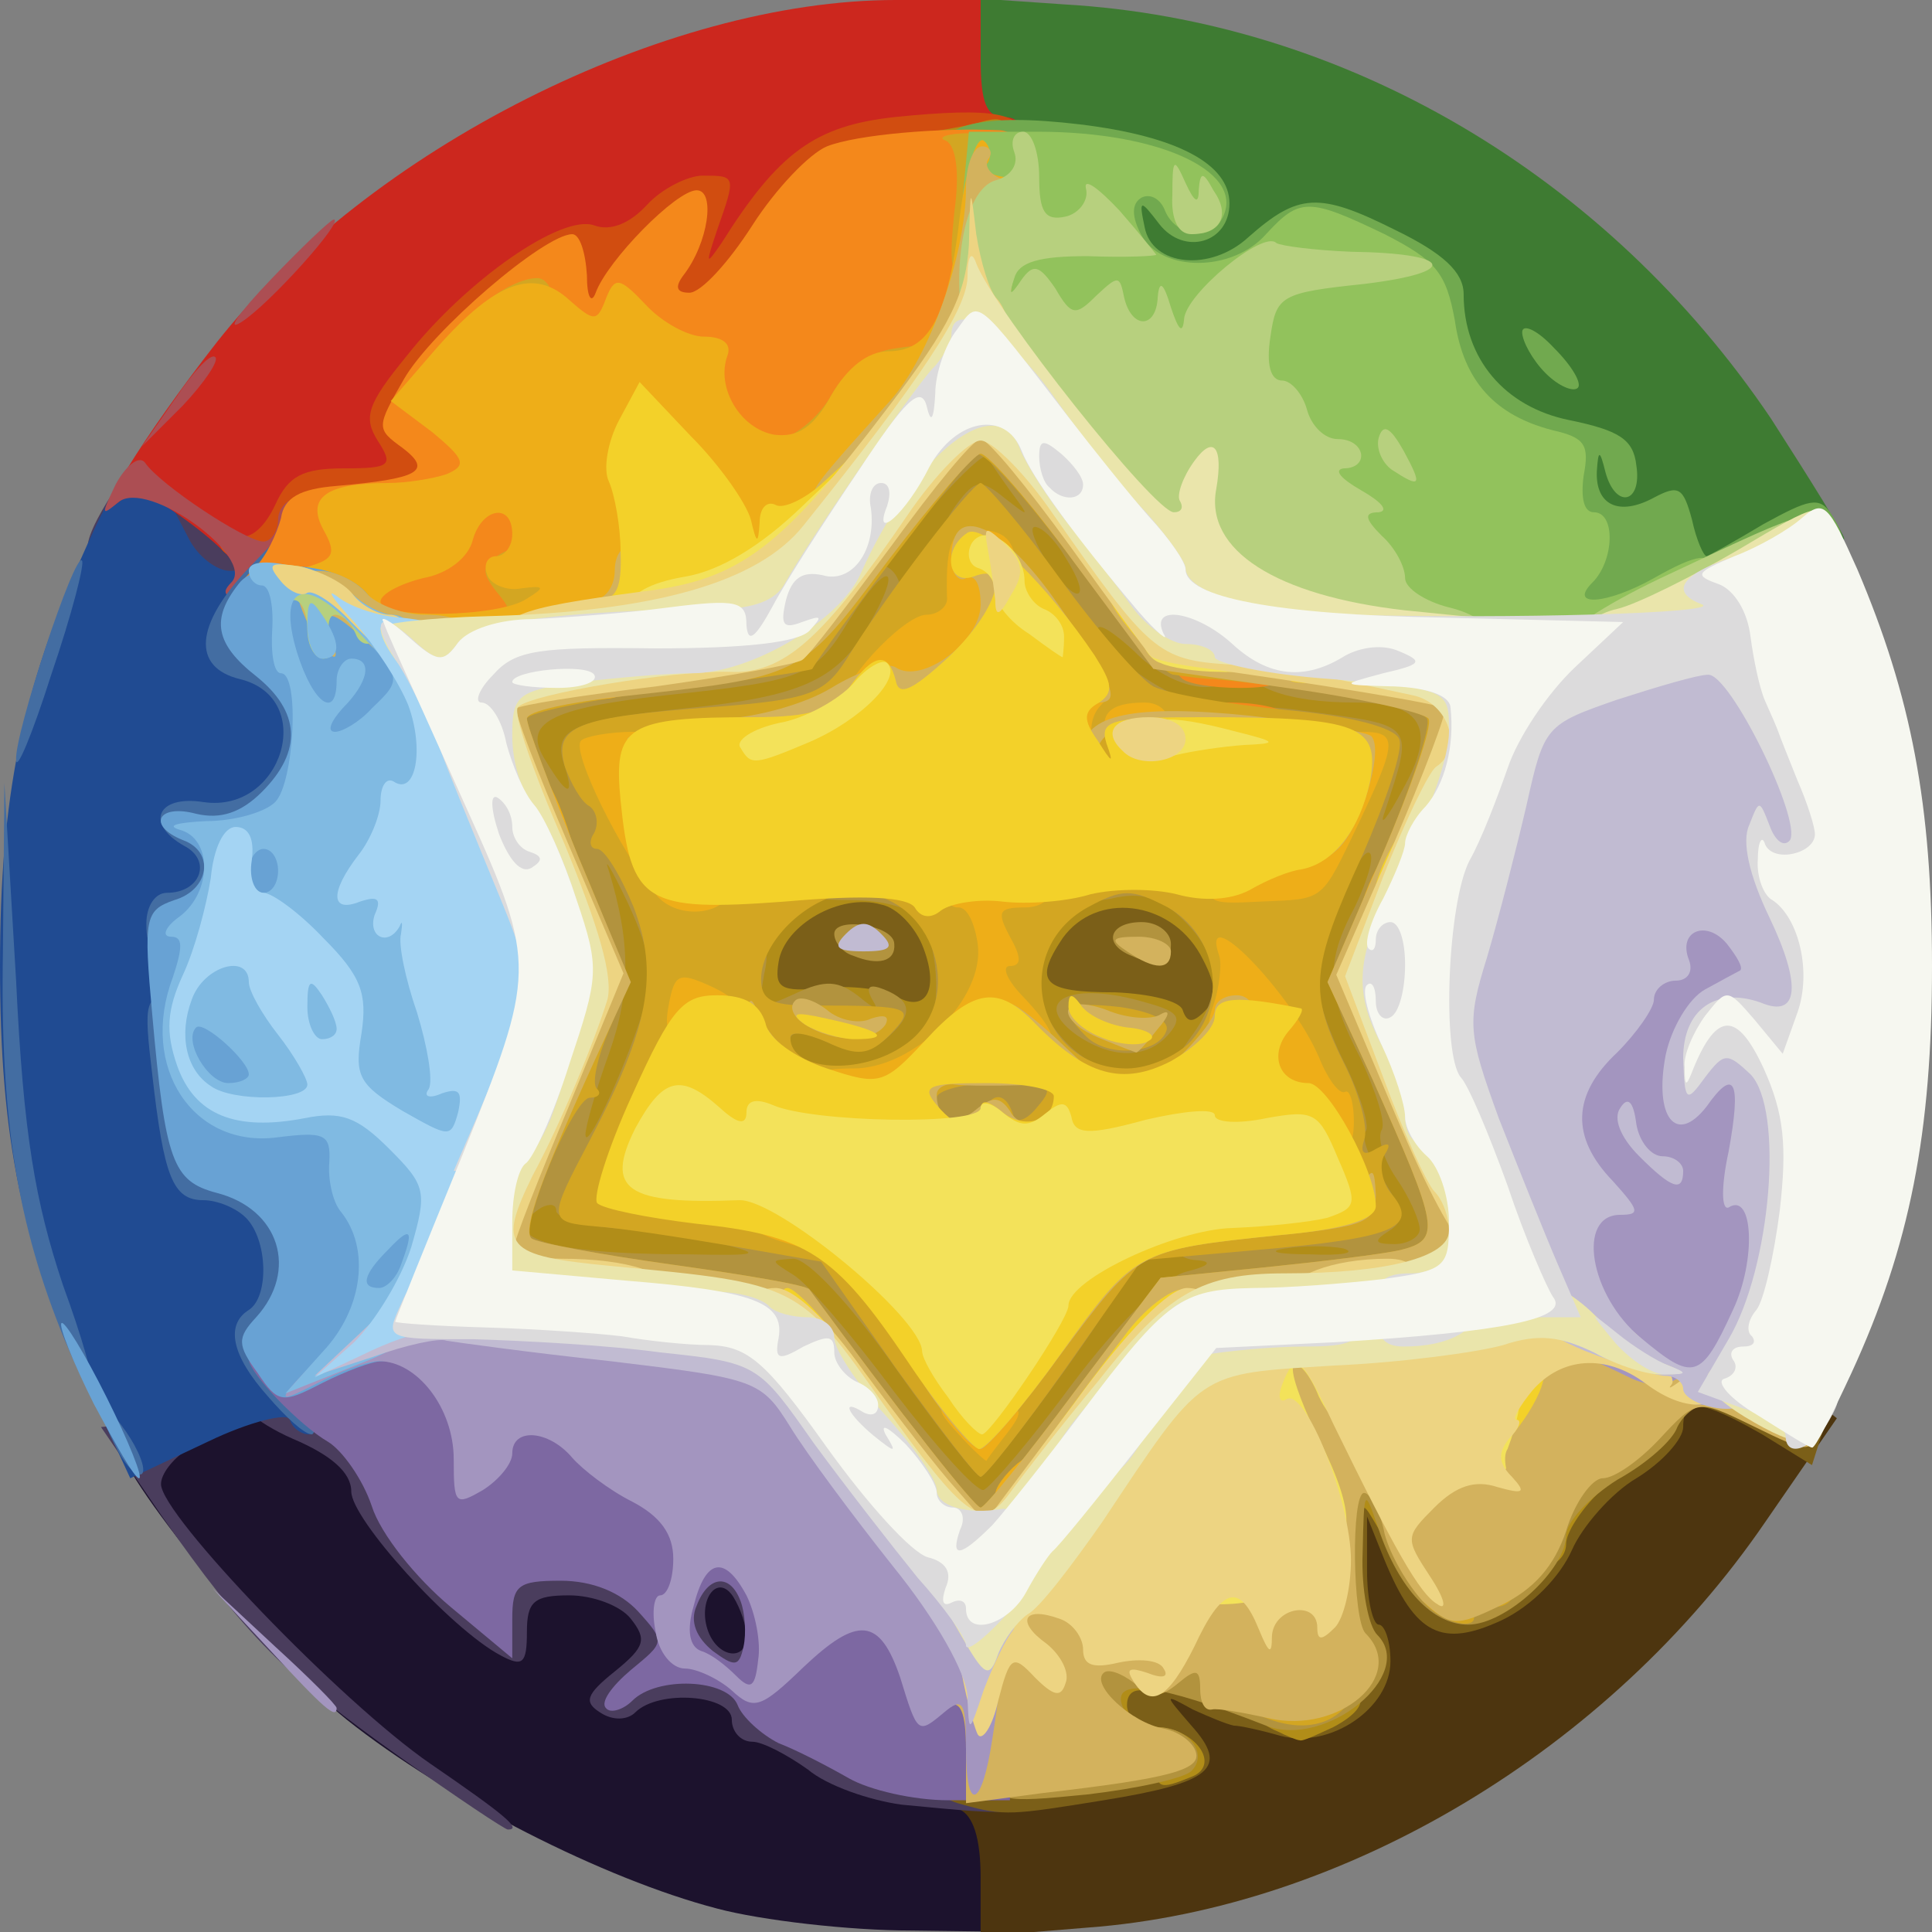 <svg class="img-fluid" id="outputsvg" xmlns="http://www.w3.org/2000/svg" style="transform: none; transform-origin: 50% 50%; cursor: move; max-height: 371.92px;" width="132" height="132" viewBox="0 0 1320 1320"><rect x="0" y="0" width="1320" height="1320" fill="#808080" stroke="none"/><g id="l1R2zJOvPMvCI6gBoJPPo8x" fill="rgb(28,18,45)" style="transform: none;"><g><path id="p1DbG9EqLc" d="M490 1304 c-77 -20 -185 -75 -253 -129 -56 -45 -157 -168 -157 -192 0 -18 54 -43 93 -43 43 0 97 27 97 48 1 9 11 30 24 46 l24 29 105 -6 c117 -7 117 -8 117 61 1 31 6 41 36 60 20 12 48 22 64 22 53 0 60 8 60 66 l0 54 -77 -1 c-43 0 -103 -7 -133 -15z"></path></g></g><g id="l1wBTsfNy1qeSAHLQSciUBS" fill="rgb(77,53,15)" style="transform: none;"><g><path id="pFNLMae7r" d="M670 1283 c0 -27 -5 -43 -15 -47 -29 -11 -14 -24 35 -31 49 -7 50 -7 50 -42 l0 -36 63 6 c34 3 70 8 80 12 15 6 17 0 17 -64 l0 -71 34 0 c29 0 36 5 45 31 14 40 40 36 63 -10 9 -18 30 -42 47 -52 17 -10 31 -26 31 -34 0 -23 78 -20 110 4 l25 20 -49 71 c-106 155 -287 264 -463 277 l-73 6 0 -40z"></path><path id="pKzW2rrCI" d="M543 675 c-18 -20 -16 -72 3 -79 32 -12 84 -7 84 9 0 8 7 15 15 15 10 0 15 11 15 35 l0 35 -52 0 c-33 -1 -58 -6 -65 -15z"></path><path id="peVa9j9HT" d="M780 675 c0 -8 -9 -15 -20 -15 -16 0 -20 -7 -20 -35 0 -33 2 -35 35 -35 24 0 35 5 35 15 0 8 9 15 20 15 16 0 20 7 20 35 0 33 -2 35 -35 35 -24 0 -35 -5 -35 -15z"></path></g></g><g id="l2kdNfMYArRkNGXKSVECOT9" fill="rgb(74,61,93)" style="transform: none;"><g><path id="pmSB3buW1" d="M274 1201 c-79 -56 -106 -83 -164 -166 l-41 -60 31 -3 c38 -4 52 6 27 19 -9 6 -17 16 -17 23 0 21 123 149 184 191 51 35 63 45 53 45 -2 0 -35 -22 -73 -49z"></path><path id="pS32ONA96" d="M616 1233 c-22 -3 -51 -13 -64 -24 -14 -10 -31 -19 -38 -19 -8 0 -14 -7 -14 -15 0 -17 -50 -21 -66 -5 -5 5 -15 6 -24 0 -11 -7 -10 -12 10 -28 21 -17 22 -22 11 -36 -7 -9 -26 -16 -42 -16 -24 0 -29 4 -29 25 0 22 -3 24 -18 16 -34 -18 -102 -93 -102 -112 0 -13 -14 -25 -40 -36 -52 -23 -55 -53 -5 -53 19 0 35 3 35 8 0 4 10 12 22 17 13 6 26 24 31 45 5 19 14 38 20 42 7 4 56 8 109 8 53 0 103 3 112 6 11 4 16 19 16 50 0 36 4 46 23 55 12 5 33 16 47 24 14 8 40 15 58 15 25 0 32 4 32 20 0 21 -1 21 -84 13z m-106 -115 c0 -7 -4 -19 -9 -27 -11 -17 -25 3 -17 24 7 18 26 20 26 3z"></path><path id="pUtGGgLbR" d="M100 400 c-6 -11 -17 -20 -25 -20 -8 0 -15 -3 -15 -7 0 -16 40 -73 51 -73 6 0 28 12 50 27 31 23 39 34 39 61 0 31 -1 32 -45 32 -34 0 -47 -5 -55 -20z"></path></g></g><g id="l6Fc1wszXkrZ78TKxrlhmYG" fill="rgb(62,123,50)" style="transform: none;"><g><path id="pOgxoGqEv" d="M1130 396 c0 -9 -12 -16 -32 -18 -27 -2 -34 -8 -36 -30 -2 -20 -10 -28 -33 -33 -31 -7 -59 -47 -59 -85 0 -13 -12 -26 -35 -37 -32 -15 -36 -15 -54 1 -14 13 -32 16 -72 14 l-54 -3 -3 -42 -3 -42 -55 -7 -54 -6 0 -56 0 -55 87 6 c192 11 371 117 483 283 27 42 50 79 50 82 0 4 -14 15 -31 25 -38 21 -99 23 -99 3z"></path></g></g><g id="l66V2nazZ8quaraltZbBMRP" fill="rgb(123,95,24)" style="transform: none;"><g><path id="pUv81zpPD" d="M658 1233 c-33 -8 -20 -33 16 -33 54 0 66 -8 66 -46 0 -34 0 -34 48 -34 26 0 53 5 59 11 6 6 21 9 34 7 21 -3 22 -7 20 -70 l-2 -68 35 0 c27 0 36 5 42 23 12 40 25 49 45 32 9 -9 20 -26 23 -38 9 -32 70 -66 129 -72 61 -7 82 3 72 34 l-7 22 -34 -21 c-42 -24 -54 -25 -54 -5 0 8 -14 24 -32 35 -17 10 -37 33 -44 49 -8 18 -27 38 -48 48 -41 19 -59 10 -80 -41 l-12 -30 0 37 c0 20 4 37 8 37 4 0 8 11 8 25 0 32 -41 60 -75 51 -14 -4 -28 -7 -32 -7 -5 -1 -17 -6 -28 -11 -20 -11 -20 -11 -1 11 26 29 14 39 -60 51 -62 10 -68 11 -96 3z"></path><path id="pC1TrwMqw" d="M614 775 c-4 -9 -19 -15 -40 -15 -30 0 -34 -3 -34 -25 0 -18 -5 -25 -20 -25 -17 0 -20 -7 -20 -49 0 -33 5 -53 17 -62 20 -17 117 -19 134 -2 6 6 14 35 17 62 2 28 8 51 11 51 4 0 5 -16 3 -35 -3 -22 2 -45 12 -60 14 -22 24 -25 76 -25 70 0 90 19 90 88 0 35 -4 45 -20 49 -11 3 -20 12 -20 19 0 9 -12 14 -34 14 -30 0 -35 -4 -39 -27 -3 -20 -4 -15 -6 15 l-1 42 -60 0 c-45 0 -62 -4 -66 -15z"></path></g></g><g id="l1uwrHumgAxjRNyYgs2fHBg" fill="rgb(32,75,146)" style="transform: none;"><g><path id="piYIbhl6G" d="M60 947 c-45 -95 -60 -169 -60 -287 0 -115 15 -189 57 -282 23 -52 29 -58 56 -58 38 0 77 40 77 81 0 16 6 32 14 35 21 8 27 45 20 124 -6 62 -9 70 -28 70 -12 0 -32 3 -45 7 -22 6 -23 9 -18 63 8 73 15 90 37 90 10 0 22 6 27 13 13 16 25 177 14 177 -5 0 -11 -4 -13 -10 -1 -5 -27 1 -56 15 l-53 25 -29 -63z m109 -560 c-2 -1 -15 -11 -28 -22 l-24 -20 12 23 c6 12 19 22 28 22 9 0 14 -1 12 -3z"></path></g></g><g id="l5q2BKVGtqt31cyGDr7nQ0K" fill="rgb(204,39,30)" style="transform: none;"><g><path id="poxTWB48o" d="M163 394 c4 -4 -10 -19 -31 -35 -29 -22 -40 -25 -51 -16 -22 18 17 -45 67 -109 104 -132 306 -234 464 -234 l58 0 0 40 c0 30 4 40 16 40 9 0 14 6 12 13 -3 6 -27 14 -55 17 -55 6 -85 26 -109 72 -12 22 -21 28 -49 28 -19 0 -35 -4 -35 -10 0 -5 -13 -10 -29 -10 -20 0 -42 13 -75 43 -39 36 -46 49 -46 80 0 36 -1 37 -35 37 -28 0 -38 5 -47 25 -8 17 -19 25 -36 25 -14 0 -22 -3 -19 -6z"></path></g></g><g id="l5hNytF01UDqEnsr0WDdlX6" fill="rgb(209,77,16)" style="transform: none;"><g><path id="pWvbNxo06" d="M165 390 c3 -5 1 -10 -4 -10 -6 0 -11 -4 -11 -10 0 -5 6 -7 13 -4 8 3 18 -6 25 -21 9 -20 19 -25 47 -25 32 0 34 -2 23 -19 -10 -16 -7 -25 20 -58 41 -52 106 -97 128 -89 11 4 24 -1 36 -14 10 -11 28 -20 38 -20 23 0 23 0 10 37 -8 24 -8 25 3 9 39 -62 64 -80 118 -86 69 -7 91 -3 87 18 -2 12 -18 19 -55 23 -63 8 -65 9 -99 63 -27 43 -29 44 -97 51 -47 4 -72 3 -77 -4 -14 -23 -53 37 -54 81 l-1 43 -44 3 c-33 3 -44 8 -48 23 -4 13 -14 19 -35 19 -17 0 -27 -4 -23 -10z"></path></g></g><g id="l1FSrRGIHcWkgb9lzGtohAG" fill="rgb(172,78,83)" style="transform: none;"><g><path id="phrN743Qv" d="M158 398 c17 -17 -57 -71 -77 -55 -12 10 -12 9 -2 -12 7 -13 16 -20 20 -15 10 15 69 54 81 54 5 0 10 -7 10 -15 0 -8 7 -15 15 -15 10 0 15 11 15 35 0 34 -1 35 -37 35 -28 0 -34 -3 -25 -12z"></path><path id="pXlU1bkG9" d="M120 272 c12 -18 24 -31 27 -28 3 2 -7 17 -22 33 l-28 28 23 -33z"></path><path id="pfuH34TOl" d="M185 191 c21 -22 41 -41 43 -41 8 0 -44 58 -63 70 -11 7 -2 -6 20 -29z"></path></g></g><g id="l4EaBJaDiuCgOpYiOP3DuPS" fill="rgb(67,109,162)" style="transform: none;"><g><path id="pdCOuiTLP" d="M81 992 c-17 -31 -13 -40 5 -14 9 13 14 26 11 29 -3 2 -10 -4 -16 -15z"></path><path id="p1FQMmT9J7" d="M183 954 c-25 -28 -29 -49 -13 -59 14 -9 13 -48 -2 -63 -7 -7 -20 -12 -29 -12 -21 0 -27 -16 -35 -86 -6 -50 -5 -54 15 -54 16 0 21 6 21 28 0 49 11 70 38 77 15 4 30 12 34 18 10 16 10 177 1 177 -5 0 -18 -12 -30 -26z"></path><path id="pv935lyVX" d="M44 915 c-32 -78 -44 -150 -42 -265 l1 -115 8 135 c5 105 13 151 32 208 27 74 27 99 1 37z"></path><path id="p12nJ5c2Co" d="M100 631 c0 -12 6 -21 14 -21 23 0 31 -22 12 -32 -27 -15 -19 -35 13 -30 54 8 78 -71 25 -84 -33 -8 -31 -37 6 -76 l30 -31 0 36 c0 19 7 43 16 52 14 13 15 30 9 105 -7 83 -9 90 -29 90 -11 0 -38 3 -58 6 -34 6 -38 4 -38 -15z"></path><path id="pSysORVsH" d="M11 519 c-1 -18 40 -142 45 -136 2 2 -7 37 -21 78 -13 41 -24 67 -24 58z"></path></g></g><g id="l235fdHM31zHPP4VJS2ewAV" fill="rgb(177,141,24)" style="transform: none;"><g><path id="p1HG3kQxnw" d="M790 1205 c0 -10 -10 -15 -30 -15 -28 0 -30 -3 -30 -35 0 -33 2 -35 35 -35 29 0 35 4 35 21 0 15 -5 19 -15 15 -9 -3 -15 0 -15 9 0 8 8 15 19 15 27 0 46 26 25 34 -22 9 -24 8 -24 -9z"></path><path id="pAv80oBLL" d="M873 1183 c-28 -11 -13 -33 22 -33 39 0 46 14 16 30 -11 5 -21 10 -23 9 -2 0 -9 -3 -15 -6z"></path><path id="p11okdu4Wf" d="M1040 1035 c0 -34 1 -35 37 -35 l37 0 -22 20 c-12 12 -22 27 -22 35 0 8 -7 15 -15 15 -10 0 -15 -11 -15 -35z"></path><path id="py2HvXdir" d="M900 1025 c0 -33 2 -35 35 -35 33 0 35 2 35 35 0 38 -13 46 -29 18 -10 -17 -10 -17 -11 0 0 9 -7 17 -15 17 -10 0 -15 -11 -15 -35z"></path><path id="pjngjmh1w" d="M581 980 c-60 -81 -74 -90 -133 -90 -24 0 -60 -3 -81 -6 -35 -6 -37 -8 -37 -46 0 -31 4 -41 19 -45 13 -3 21 -17 26 -46 11 -67 11 -137 0 -145 -19 -13 -45 -73 -45 -102 0 -36 17 -46 95 -55 96 -10 97 -11 155 -90 52 -70 57 -75 93 -75 20 0 37 3 37 8 0 4 14 23 30 42 16 19 30 39 30 44 0 5 13 21 29 36 24 23 40 28 107 35 43 4 85 12 92 17 20 17 14 59 -20 136 -32 72 -32 74 -15 104 9 16 17 40 17 53 0 13 5 27 10 30 6 3 10 26 10 50 l0 44 -47 6 c-138 16 -133 14 -192 93 -50 67 -56 72 -91 72 -35 0 -41 -5 -89 -70z m129 -94 l41 -54 74 -7 c68 -6 75 -9 75 -28 -1 -12 -7 -33 -15 -47 -21 -37 -19 -123 5 -172 11 -23 20 -45 20 -49 0 -4 -32 -11 -70 -15 -67 -6 -120 -30 -120 -54 0 -5 -11 -21 -25 -36 -28 -31 -40 -26 -70 31 -22 39 -47 51 -124 59 -29 3 -56 8 -59 10 -3 3 5 29 17 57 11 28 21 63 21 77 0 30 -20 103 -32 116 -19 23 -4 33 67 45 75 12 75 12 113 66 20 30 38 54 39 55 1 0 21 -24 43 -54z"></path><path id="p17MDQeX7x" d="M610 776 c0 -12 -9 -16 -34 -16 -44 0 -66 -9 -66 -26 0 -8 -4 -14 -10 -14 -5 0 -10 -22 -10 -50 0 -73 23 -94 101 -88 32 2 62 8 66 12 5 4 11 35 14 69 l6 62 1 -57 c2 -69 22 -88 94 -88 71 0 93 25 84 98 -8 69 -19 82 -66 82 -21 0 -40 4 -42 9 -1 5 -33 12 -70 16 -59 6 -68 5 -68 -9z m210 -124 c-21 -37 -71 -43 -94 -11 -20 30 -14 37 36 37 24 1 44 6 46 12 3 9 7 9 15 1 9 -9 8 -19 -3 -39z m-189 -4 c-5 -14 -18 -28 -29 -30 -28 -8 -66 14 -70 39 -3 18 1 21 31 18 18 -2 40 1 48 5 21 13 31 -3 20 -32z"></path><path id="pMetn7LSe" d="M620 120 c0 -17 5 -30 13 -30 6 0 22 -3 35 -6 20 -6 22 -3 22 30 0 34 -1 36 -35 36 -32 0 -35 -2 -35 -30z"></path></g></g><g id="l5CTHVaULQQ5GoKFEOhLWWm" fill="rgb(113,169,79)" style="transform: none;"><g><path id="pnF1msh8P" d="M1050 400 c0 -22 -4 -40 -10 -40 -5 0 -10 -9 -10 -20 0 -14 -9 -21 -35 -26 -34 -6 -35 -7 -35 -55 0 -45 -3 -51 -27 -60 -20 -7 -34 -7 -50 2 -25 13 -92 6 -123 -14 -12 -7 -20 -23 -20 -39 0 -26 -3 -28 -40 -28 -25 0 -40 -5 -40 -12 0 -9 -4 -8 -10 2 -8 13 -10 13 -10 -2 0 -23 31 -31 98 -23 66 8 102 27 102 54 0 27 -31 36 -48 14 -13 -17 -14 -17 -10 2 5 27 45 31 71 7 34 -30 48 -31 100 -5 33 16 47 29 47 44 0 44 28 77 72 86 34 7 44 13 46 31 4 26 -14 30 -21 5 -4 -16 -5 -16 -6 -1 -1 23 15 31 39 18 17 -9 20 -7 26 15 3 14 8 25 10 25 1 0 19 -10 39 -22 31 -17 38 -19 46 -7 14 22 11 29 -18 40 -16 6 -44 20 -64 30 -20 11 -55 19 -78 19 l-41 0 0 -40z"></path><path id="pZPTafbyw" d="M1056 255 c-9 -9 -16 -22 -16 -28 0 -6 10 -2 22 11 12 12 19 24 16 27 -3 3 -13 -1 -22 -10z"></path></g></g><g id="l3qQHooywAufmTv6ya8jksN" fill="rgb(178,147,62)" style="transform: none;"><g><path id="pT0nEktjg" d="M680 1211 c0 -14 6 -21 20 -21 17 0 20 -7 20 -40 l0 -40 61 0 c40 0 65 5 75 15 28 27 34 16 34 -60 l0 -75 31 0 c35 0 59 20 59 49 0 16 6 21 25 21 16 0 25 -6 25 -15 0 -8 4 -15 10 -15 6 0 7 -23 3 -60 l-6 -60 37 0 c25 0 36 4 36 15 0 10 11 15 35 15 19 0 35 5 35 10 0 6 -6 10 -14 10 -8 0 -16 7 -20 15 -3 9 -21 25 -41 36 -19 12 -35 29 -35 38 0 23 -41 61 -67 61 -24 0 -47 -24 -61 -65 -10 -29 -10 -29 -11 16 -1 25 4 50 10 56 27 27 -35 78 -76 62 -74 -29 -106 -33 -98 -13 3 8 13 14 23 14 22 0 36 18 24 30 -5 5 -37 12 -71 16 -60 6 -63 5 -63 -15z"></path><path id="pttos0uUt" d="M623 1040 c-3 -11 -8 -20 -12 -20 -4 0 -25 -24 -46 -52 -22 -29 -44 -56 -49 -60 -6 -4 -43 -10 -83 -14 -52 -4 -73 -10 -73 -20 0 -8 -7 -14 -15 -14 -24 0 -18 -54 15 -126 l29 -65 -25 -57 c-14 -31 -28 -80 -31 -108 l-5 -50 97 -12 c92 -12 125 -25 125 -52 0 -7 13 -10 33 -8 28 3 32 7 35 36 2 17 -1 32 -7 32 -5 0 -11 12 -13 28 -3 27 -3 27 -86 28 -46 1 -86 4 -89 7 -3 3 5 27 17 52 19 39 22 58 18 116 -3 38 -11 75 -17 83 -7 8 -11 25 -9 38 3 21 9 23 70 28 70 5 77 10 139 89 17 22 30 30 42 25 9 -3 17 -11 17 -18 0 -20 46 -68 62 -65 13 3 5 20 -35 76 -29 40 -54 72 -57 72 -3 0 -29 -33 -58 -74 -31 -44 -60 -75 -70 -75 -16 1 -16 1 0 11 9 5 40 41 69 80 29 38 56 68 61 67 5 -2 33 -35 61 -73 31 -41 62 -72 77 -76 16 -4 19 -7 8 -8 -24 -1 -23 -28 1 -36 11 -3 35 -5 55 -3 19 1 37 0 40 -2 2 -3 -2 -22 -9 -43 -7 -21 -16 -64 -20 -95 -5 -48 -2 -66 19 -114 l26 -58 -40 0 c-29 0 -40 -4 -40 -15 0 -12 9 -14 43 -9 75 10 73 8 53 69 -4 11 2 4 12 -15 24 -42 14 -60 -32 -60 -47 0 -76 -11 -76 -28 0 -12 11 -14 71 -8 39 3 76 9 81 13 16 9 2 92 -26 155 -22 49 -24 60 -13 90 7 18 15 35 18 38 11 10 29 74 29 105 0 38 -8 42 -122 51 -48 4 -78 11 -78 18 0 6 -13 26 -29 43 -15 17 -31 38 -34 47 -4 9 -13 16 -22 16 -8 0 -15 9 -15 20 0 17 -7 20 -41 20 -32 0 -42 -4 -46 -20z m-133 -191 c-19 -4 -52 -9 -72 -10 -21 -2 -38 -7 -38 -12 0 -4 -4 -5 -10 -2 -32 20 4 32 100 32 50 1 52 0 20 -8z m428 4 c-10 -2 -28 -2 -40 0 -13 2 -5 4 17 4 22 1 32 -1 23 -4z m52 -13 c0 -6 -7 -22 -16 -35 -9 -13 -13 -28 -10 -33 3 -5 -4 -26 -14 -48 -24 -46 -25 -66 -4 -105 8 -17 13 -33 10 -36 -7 -7 -36 65 -36 89 0 10 9 36 20 57 10 21 16 41 13 44 -3 4 2 18 12 33 14 22 15 28 4 35 -11 7 -10 9 4 9 9 0 17 -5 17 -10z m-531 -148 c8 -26 6 -40 -10 -75 -11 -23 -17 -33 -13 -22 15 49 15 83 0 125 -9 25 -16 50 -16 55 0 13 25 -40 39 -83z m-54 -171 c-7 -23 7 -29 83 -37 78 -8 104 -19 125 -56 25 -43 14 -47 -13 -4 -23 38 -30 41 -125 51 -80 9 -99 19 -82 45 15 25 20 25 12 1z"></path><path id="pM9eEjwg2" d="M621 754 c2 -25 6 -47 11 -50 11 -7 10 -56 -2 -74 -5 -9 -25 -15 -49 -15 -23 0 -41 -3 -41 -7 0 -5 7 -8 15 -8 8 0 15 -4 15 -10 0 -5 15 -10 34 -10 38 0 46 14 46 88 0 35 3 42 20 42 16 0 20 -7 20 -30 0 -16 5 -30 10 -30 6 0 10 11 10 23 0 24 22 49 50 60 10 4 7 6 -7 6 -19 1 -23 7 -23 31 0 30 -1 30 -55 30 l-56 0 2 -46z"></path><path id="pN1iuWCMB" d="M814 708 c22 -30 20 -54 -5 -79 -16 -16 -29 -20 -50 -15 -16 3 -29 1 -29 -4 0 -11 72 -13 108 -4 20 6 22 13 22 65 l0 59 -31 0 c-29 0 -30 -1 -15 -22z"></path><path id="p7olOAoqh" d="M500 686 c0 -19 6 -36 13 -39 10 -4 13 2 9 19 -4 23 -3 24 21 13 21 -10 30 -9 44 2 11 9 14 10 9 2 -5 -9 -2 -11 8 -7 20 8 20 18 1 34 -12 10 -21 10 -40 2 -15 -7 -25 -8 -25 -2 0 6 -9 10 -20 10 -16 0 -20 -7 -20 -34z"></path><path id="p4tyHg5Du" d="M734 706 c-30 -23 -1 -36 49 -21 22 6 25 10 16 21 -15 18 -40 18 -65 0z"></path><path id="p14UUJMHuO" d="M583 653 c-7 -2 -13 -9 -13 -15 0 -12 41 -6 41 7 1 12 -11 15 -28 8z"></path><path id="p18hMOPU3R" d="M773 653 c-20 -8 -15 -23 7 -23 11 0 20 7 20 15 0 15 -6 17 -27 8z"></path><path id="pWDMqznVy" d="M740 471 c-17 -15 -30 -34 -30 -40 0 -13 -24 -41 -35 -41 -4 0 -13 -6 -20 -14 -12 -11 -12 -17 -1 -32 12 -16 16 -17 32 -4 18 14 18 14 4 -5 -8 -11 -15 -22 -16 -23 -2 -2 -16 11 -33 30 l-30 33 -1 -38 c0 -45 12 -52 76 -42 34 5 48 12 51 26 3 10 9 19 14 19 5 0 9 5 9 10 0 6 18 29 40 51 22 22 40 47 40 55 0 22 -39 16 -65 -11 -14 -13 -25 -20 -25 -15 0 14 51 50 71 50 11 0 19 5 19 10 0 6 -16 10 -35 10 -25 0 -44 -8 -65 -29z m-12 -90 c-7 -12 -16 -21 -21 -21 -4 0 0 11 9 25 20 30 31 26 12 -4z"></path></g></g><g id="l38zM5y2iq1F22ySfz0AhoE" fill="rgb(125,104,162)" style="transform: none;"><g><path id="ppWQ8sA0j" d="M580 1215 c-14 -8 -35 -19 -48 -24 -12 -6 -25 -18 -28 -26 -7 -18 -55 -20 -72 -3 -6 6 -15 9 -18 5 -4 -4 4 -15 17 -26 23 -19 24 -19 5 -40 -12 -13 -31 -21 -53 -21 -29 0 -33 3 -33 26 l0 27 -42 -35 c-24 -20 -48 -50 -54 -69 -6 -18 -20 -38 -30 -44 -19 -11 -53 -46 -54 -56 -1 -16 60 -29 135 -29 80 0 85 1 85 21 0 22 27 49 73 74 15 9 27 22 27 30 0 8 9 15 20 15 10 0 24 9 30 20 9 16 21 20 68 20 32 0 63 5 70 12 7 7 12 39 12 75 l0 63 -42 0 c-24 0 -54 -7 -68 -15z m-74 -121 c-7 -19 -22 -18 -30 3 -5 11 0 22 11 31 15 11 18 11 21 -3 2 -9 1 -23 -2 -31z"></path><path id="pb9gqGoM8" d="M1140 905 c0 -33 2 -35 35 -35 33 0 35 2 35 35 0 33 -2 35 -35 35 -33 0 -35 -2 -35 -35z"></path></g></g><g id="l2ssFXYHpvwdDQxQ4002Hf8" fill="rgb(244,136,27)" style="transform: none;"><g><path id="pgjyjUaq2" d="M800 490 c0 -5 18 -10 40 -10 22 0 40 5 40 10 0 6 -18 10 -40 10 -22 0 -40 -4 -40 -10z"></path><path id="pxKG29Uo6" d="M807 463 c-19 -19 -5 -33 33 -33 33 0 40 3 40 20 0 16 -7 20 -33 20 -19 0 -37 -3 -40 -7z"></path><path id="p6PSWPfzf" d="M230 435 c0 -10 -11 -15 -35 -15 -37 0 -44 -10 -21 -32 8 -8 15 -23 18 -34 2 -14 13 -20 38 -22 56 -5 66 -10 45 -26 -18 -13 -18 -14 1 -47 19 -33 96 -99 115 -99 5 0 9 12 10 28 0 15 3 20 6 12 8 -22 55 -70 69 -70 13 0 8 36 -9 58 -6 8 -5 12 4 12 8 0 27 -21 43 -46 16 -25 39 -49 51 -54 20 -8 78 -13 118 -11 18 1 25 31 7 31 -5 0 -10 25 -10 56 0 66 -13 94 -43 94 -14 0 -28 11 -39 31 -17 28 -21 30 -70 27 -49 -3 -53 -5 -62 -35 -7 -27 -15 -34 -45 -39 -20 -3 -43 -8 -52 -10 -20 -5 -45 21 -29 31 5 3 10 15 10 26 0 10 7 19 15 19 12 0 15 14 15 65 l0 65 -75 0 c-60 0 -75 -3 -75 -15z"></path></g></g><g id="l26Nv22c6Y6wN4nuUzQPHf6" fill="rgb(211,166,34)" style="transform: none;"><g><path id="pRXOqHaxf" d="M863 1173 c-7 -2 -13 -18 -13 -34 0 -27 2 -29 40 -29 35 0 40 3 40 23 0 38 -29 56 -67 40z"></path><path id="pSUTL0vQT" d="M973 1095 c-7 -8 -13 -28 -13 -45 0 -28 3 -30 34 -30 30 0 35 4 41 30 8 35 -1 54 -22 46 -8 -3 -11 -1 -8 4 10 15 -18 11 -32 -5z"></path><path id="p14e4TjlhF" d="M583 966 c-51 -71 -53 -73 -109 -85 -32 -6 -72 -11 -91 -11 -37 0 -39 -6 -27 -107 5 -42 11 -53 25 -53 11 0 19 -9 21 -22 4 -26 -10 -78 -21 -78 -11 0 -31 -71 -31 -108 0 -36 11 -41 103 -49 47 -4 67 -10 67 -19 0 -8 7 -14 15 -14 8 0 19 -9 25 -20 10 -18 8 -20 -25 -20 -36 0 -36 -1 -33 -37 2 -31 7 -39 26 -41 13 -2 31 -16 40 -32 10 -18 27 -30 44 -32 26 -4 28 -2 28 26 0 31 1 31 40 28 32 -3 40 -1 40 12 0 9 19 41 41 71 33 44 47 55 70 55 16 0 29 4 29 9 0 5 28 13 63 18 l62 8 3 41 c2 28 -5 59 -22 97 -31 67 -32 72 -5 121 11 22 23 63 26 92 6 60 9 59 -105 69 l-72 7 -53 74 c-47 67 -55 73 -87 73 -32 0 -39 -5 -87 -73z m151 -15 l59 -78 70 -7 c39 -4 81 -9 94 -12 28 -7 26 -15 -19 -116 l-31 -67 37 -86 c20 -47 34 -89 31 -94 -4 -7 -73 -20 -145 -27 -8 0 -21 -2 -28 -3 -6 0 -32 -28 -56 -61 -44 -59 -71 -90 -79 -90 -3 0 -103 131 -112 147 0 1 -45 8 -98 14 -53 7 -97 16 -97 20 0 5 16 47 35 94 34 80 35 87 21 119 -8 19 -12 37 -8 40 3 3 1 6 -5 6 -11 0 -48 88 -40 96 3 3 46 11 96 18 50 7 92 14 94 17 64 87 113 149 117 149 3 0 32 -36 64 -79z"></path><path id="pnslMjR9U" d="M613 936 l-52 -74 -63 -11 c-35 -6 -75 -12 -90 -13 -34 -3 -34 -4 -5 -59 41 -78 47 -114 30 -159 -9 -22 -20 -40 -25 -40 -5 0 -6 -5 -2 -11 3 -6 2 -14 -3 -18 -6 -3 -13 -16 -17 -27 -8 -28 7 -34 102 -41 65 -5 75 -9 90 -32 27 -44 86 -121 92 -121 3 0 28 29 54 65 26 36 55 69 64 74 10 5 50 12 90 16 44 4 75 12 78 20 3 7 -9 42 -25 79 -36 78 -37 94 -12 144 10 20 16 43 13 51 -3 9 0 11 8 6 9 -5 11 -4 6 4 -4 6 -2 19 5 27 19 23 0 30 -92 38 l-79 7 -52 74 c-29 41 -55 74 -58 74 -3 0 -28 -33 -57 -73z m97 -61 c37 -49 39 -50 123 -60 34 -4 57 -11 57 -18 -1 -21 -39 -83 -40 -64 0 10 -8 17 -20 17 -11 0 -20 5 -20 10 0 6 -13 10 -29 10 -16 0 -31 6 -35 15 -3 9 -19 15 -41 15 -31 0 -35 -3 -35 -25 0 -25 15 -35 22 -14 2 7 9 5 17 -5 12 -14 9 -16 -28 -16 -22 0 -41 5 -41 10 0 16 -113 12 -137 -5 -19 -14 -22 -13 -33 16 -7 16 -10 32 -8 35 3 2 31 9 63 14 62 10 84 25 116 77 11 18 24 33 28 33 4 0 22 -20 41 -45z m-92 -161 c44 -30 20 -104 -34 -104 -29 0 -64 32 -64 59 0 14 7 18 33 18 71 0 73 1 55 20 -14 14 -22 15 -43 5 -14 -6 -25 -8 -25 -3 0 23 48 26 78 5z m196 -3 c25 -28 17 -72 -16 -91 -25 -13 -31 -13 -55 0 -54 30 -34 110 27 110 15 0 35 -9 44 -19z m-18 -133 c76 0 82 -1 92 -23 13 -28 1 -35 -59 -35 -28 0 -39 4 -39 15 0 10 -10 15 -34 15 -37 0 -46 -12 -46 -60 0 -15 -6 -33 -13 -39 -15 -12 -27 -5 -27 16 0 27 -29 45 -65 41 -19 -2 -35 0 -35 4 0 4 -17 8 -37 8 -59 0 -83 9 -76 28 13 35 21 37 140 33 65 -2 155 -4 199 -3z"></path><path id="pDKwjAleG" d="M742 708 c-20 -20 -14 -24 23 -20 21 3 34 9 32 16 -5 16 -40 19 -55 4z"></path><path id="pbQ6p2lxY" d="M1030 950 c0 -38 2 -40 29 -40 49 0 61 9 61 46 0 34 -1 34 -45 34 l-45 0 0 -40z"></path><path id="p16jMyFFNb" d="M320 430 c0 -5 7 -10 16 -10 14 0 14 -3 3 -16 -10 -13 -10 -17 2 -25 8 -5 24 -9 37 -9 19 0 22 5 22 35 0 34 -1 35 -40 35 -22 0 -40 -4 -40 -10z"></path><path id="pLbfLKNXD" d="M310 236 c0 -16 37 -46 57 -46 8 0 13 12 13 30 0 28 -3 30 -35 30 -24 0 -35 -5 -35 -14z"></path><path id="puBfLu2xi" d="M652 145 c4 -28 1 -46 -6 -49 -6 -2 1 -5 17 -5 26 -1 27 1 27 49 0 44 -2 50 -21 50 -20 0 -21 -4 -17 -45z"></path></g></g><g id="l7kYvs34oQjdVGZ1YzfD8G6" fill="rgb(146,194,92)" style="transform: none;"><g><path id="pyB9hEXGw" d="M948 443 c-9 -2 -19 -15 -22 -29 -4 -13 -11 -24 -16 -24 -6 0 -10 -7 -10 -15 0 -8 -4 -15 -8 -15 -5 0 -14 -16 -22 -35 -8 -19 -20 -35 -27 -35 -7 0 -13 -6 -13 -14 0 -10 -19 -16 -65 -21 -36 -4 -65 -11 -65 -16 0 -5 -8 -9 -19 -9 -22 0 -29 -32 -23 -98 l4 -42 47 0 c86 0 145 29 125 61 -8 14 -31 10 -38 -7 -3 -8 -10 -12 -16 -9 -7 4 -7 13 0 26 14 25 62 25 85 -1 23 -25 29 -25 81 0 35 18 42 26 48 59 6 42 28 65 67 75 22 5 25 10 21 31 -2 15 0 25 7 25 15 0 14 33 -1 48 -17 17 10 15 42 -3 30 -17 40 -18 40 -5 0 6 -9 10 -20 10 -15 0 -20 7 -20 25 0 25 -1 25 -82 24 -46 -1 -90 -3 -100 -6z"></path></g></g><g id="l24aNKf0lqr5dQfI5YmGYlo" fill="rgb(238,174,24)" style="transform: none;"><g><path id="p15fNyVrTR" d="M680 1021 c0 -5 7 -14 15 -21 13 -10 15 -9 15 9 0 12 -6 21 -15 21 -8 0 -15 -4 -15 -9z"></path><path id="pvnW77XMq" d="M655 980 c-18 -20 -17 -20 15 -20 29 0 31 2 19 18 -7 9 -14 18 -15 20 0 1 -9 -7 -19 -18z"></path><path id="pgaZIUNSQ" d="M533 848 c-45 -15 -43 -38 2 -38 31 0 35 3 35 25 0 14 -1 25 -2 24 -2 -1 -18 -6 -35 -11z"></path><path id="pJHFTNBty" d="M880 781 c0 -5 -9 -11 -20 -14 -12 -3 -20 -14 -20 -25 0 -12 -4 -23 -10 -27 -5 -3 -6 -15 -1 -28 4 -12 6 -28 4 -34 -14 -40 49 25 68 69 6 15 14 26 18 24 3 -2 6 7 6 20 0 18 -5 24 -22 24 -13 0 -23 -4 -23 -9z"></path><path id="pPjHMdCrc" d="M550 750 c0 -16 7 -20 33 -20 42 0 90 -48 85 -85 -2 -14 -7 -25 -13 -25 -13 1 -23 -34 -24 -82 -1 -37 0 -38 34 -38 34 0 35 1 35 40 0 22 5 40 10 40 6 0 10 9 10 20 0 13 -7 20 -20 20 -18 0 -19 3 -10 20 8 14 8 20 0 20 -6 0 -2 10 10 22 30 32 25 41 -20 35 -39 -5 -40 -4 -40 24 0 28 -2 29 -45 29 -38 0 -45 -3 -45 -20z"></path><path id="pcF4EtBmB" d="M933 726 c-29 -60 -29 -65 3 -31 16 17 24 36 22 52 -3 23 -5 21 -25 -21z"></path><path id="pjQWcgK9J" d="M457 686 c4 -21 7 -22 29 -12 33 15 30 36 -5 36 -24 0 -28 -3 -24 -24z"></path><path id="p9fp6RECd" d="M933 610 c6 -16 13 -27 15 -25 7 7 -8 55 -17 55 -5 0 -4 -13 2 -30z"></path><path id="p9MT9O3gU" d="M448 611 c-24 -29 -58 -98 -51 -105 3 -3 20 -6 36 -6 29 0 30 1 25 45 -5 42 -4 45 18 45 14 0 24 6 24 14 0 21 -37 26 -52 7z"></path><path id="paMAYk0XZ" d="M829 592 c6 -20 16 -29 44 -35 30 -7 37 -14 37 -33 0 -17 6 -24 20 -24 25 0 25 6 -1 61 -27 56 -23 53 -68 55 -37 2 -38 1 -32 -24z"></path><path id="pRtf7KQaL" d="M370 561 c-7 -17 -10 -35 -9 -40 2 -6 12 8 21 29 9 22 13 40 8 40 -4 0 -13 -13 -20 -29z"></path><path id="pkOQZnTYO" d="M961 553 c0 -5 4 -17 9 -28 8 -18 9 -17 9 8 1 15 -3 27 -9 27 -5 0 -10 -3 -9 -7z"></path><path id="p1HOvbnr2f" d="M710 485 c0 -28 4 -35 19 -35 24 0 37 18 23 32 -6 6 -8 17 -5 24 3 9 -2 14 -16 14 -17 0 -21 -6 -21 -35z"></path><path id="pJn15ybNd" d="M757 506 c-7 -18 1 -26 25 -26 11 0 18 7 18 20 0 23 -35 28 -43 6z"></path><path id="pgejz8Su6" d="M577 482 c-7 -11 40 -62 56 -62 8 0 15 -6 14 -12 -1 -40 4 -49 26 -46 19 3 22 10 25 54 3 46 1 51 -23 62 -29 13 -91 16 -98 4z"></path><path id="pxICBl0sG" d="M940 480 l-35 -7 38 -2 c20 0 37 4 37 9 0 6 -1 9 -2 9 -2 -1 -19 -5 -38 -9z"></path><path id="pACKNQvAt" d="M383 473 c9 -2 25 -2 35 0 9 3 1 5 -18 5 -19 0 -27 -2 -17 -5z"></path><path id="p9kSZ9TUT" d="M315 441 c-3 -5 -21 -7 -41 -4 -58 10 -116 -36 -63 -50 17 -5 19 -9 10 -25 -12 -22 2 -32 44 -32 13 0 31 -3 40 -6 14 -6 13 -10 -10 -29 l-28 -21 32 -37 c40 -45 66 -54 90 -32 17 15 19 15 25 -1 6 -15 9 -15 27 4 11 12 29 22 40 22 13 0 19 5 16 13 -8 22 9 50 32 54 16 2 27 -5 39 -27 11 -19 25 -30 39 -30 28 0 41 -24 49 -94 4 -30 11 -53 16 -50 4 3 6 10 3 15 -4 5 2 9 12 10 16 0 16 1 -1 8 -14 5 -16 10 -8 15 15 9 16 56 2 56 -5 0 -10 13 -10 29 0 40 -9 61 -27 61 -8 0 -20 15 -28 34 -9 22 -23 36 -40 40 -14 4 -25 13 -25 21 0 10 -11 15 -35 15 -28 0 -35 -4 -35 -19 0 -40 -19 -30 -25 13 -7 41 -9 44 -43 50 -54 9 -90 7 -97 -3z m45 -32 c13 -8 12 -9 -4 -7 -10 2 -21 -3 -23 -9 -3 -7 0 -13 6 -13 6 0 11 -7 11 -15 0 -22 -21 -18 -27 4 -3 12 -17 23 -34 26 -16 4 -29 11 -29 16 0 12 81 11 100 -2z"></path></g></g><g id="l3EqIm46UedtPoC7Fsoohnj" fill="rgb(104,162,212)" style="transform: none;"><g><path id="pi9xe61L0" d="M64 959 c-14 -28 -24 -53 -22 -55 2 -2 16 21 31 51 15 30 25 55 22 55 -3 0 -16 -23 -31 -51z"></path><path id="pRb8AQh5Z" d="M176 938 c-14 -19 -14 -24 -1 -38 29 -32 16 -74 -27 -85 -30 -8 -35 -21 -44 -122 -6 -66 -5 -71 15 -78 24 -7 28 -33 6 -41 -25 -10 -17 -25 9 -18 17 4 31 -1 45 -15 28 -28 26 -55 -4 -79 -28 -22 -31 -39 -12 -63 14 -19 70 -15 88 7 6 8 20 14 30 14 15 0 19 8 19 39 0 43 -20 71 -51 71 -12 0 -19 7 -19 19 0 11 -4 23 -10 26 -5 3 -10 19 -10 36 0 22 -5 29 -19 29 -11 0 -23 5 -26 10 -3 6 3 10 14 10 18 0 21 6 21 40 0 38 2 40 29 40 26 0 30 4 33 33 2 24 8 33 26 35 18 3 22 10 22 41 0 38 -26 81 -49 81 -7 0 -25 7 -41 15 -27 14 -30 14 -44 -7z"></path></g></g><g id="l5AGwiolJDzxX5ASyXF4vbp" fill="rgb(211,178,93)" style="transform: none;"><g><path id="pKdvBGav2" d="M660 1195 c0 -25 -4 -34 -12 -29 -7 4 -8 3 -4 -4 4 -7 9 -20 11 -29 2 -10 7 -28 11 -40 5 -17 2 -23 -10 -23 -9 0 -16 -7 -16 -15 0 -8 -7 -15 -15 -15 -9 0 -19 -8 -22 -17 -4 -10 -12 -22 -20 -26 -7 -4 -13 -23 -13 -40 0 -32 -2 -33 -57 -45 -32 -6 -88 -14 -125 -18 l-68 -7 0 -38 c0 -22 4 -39 9 -39 5 0 11 -18 15 -40 3 -22 10 -40 15 -40 5 0 12 -16 15 -35 5 -26 0 -51 -24 -106 -16 -39 -30 -84 -30 -100 0 -24 -4 -29 -23 -29 -13 0 -33 -9 -45 -20 -26 -25 -33 -25 -25 -3 4 12 3 15 -4 8 -6 -5 -14 -20 -18 -32 -5 -18 -2 -23 13 -23 11 0 25 7 32 15 7 8 25 15 41 15 19 0 29 5 29 15 0 15 26 20 54 9 9 -3 16 -12 16 -20 0 -8 7 -14 15 -14 8 0 15 -9 15 -20 0 -13 7 -20 20 -20 16 0 20 7 20 30 0 25 4 30 24 30 24 0 76 -41 76 -60 0 -5 5 -10 10 -10 6 0 10 -4 10 -10 0 -5 -7 -10 -15 -10 -16 0 -15 -2 43 -66 27 -30 52 -100 52 -146 0 -15 5 -28 11 -28 5 0 8 4 4 9 -3 5 3 12 12 14 17 4 17 5 0 6 -10 0 -15 6 -12 11 4 6 10 8 15 5 8 -5 5 37 -6 93 -2 12 -12 23 -22 23 -9 1 -2 4 17 8 19 3 39 14 45 25 6 10 21 30 34 44 12 14 22 29 22 34 0 5 11 19 25 32 18 17 42 25 88 30 125 13 127 14 127 51 0 18 -14 66 -31 106 -27 64 -30 78 -20 104 6 17 11 39 11 48 0 9 4 17 8 17 15 0 32 49 32 90 0 39 -1 40 -34 40 -61 0 -66 6 -47 51 9 21 22 39 30 39 16 0 37 -24 52 -59 9 -22 13 -23 80 -19 39 3 74 10 78 15 3 6 18 13 34 17 20 5 27 12 27 31 0 30 0 30 -45 8 -35 -17 -36 -17 -61 10 -14 15 -31 27 -39 27 -7 0 -19 16 -25 36 -8 24 -22 40 -45 51 -31 15 -34 14 -53 -3 -10 -11 -22 -31 -26 -46 -3 -16 -10 -28 -14 -28 -9 0 -8 87 1 96 29 29 -18 69 -66 58 -18 -4 -35 -7 -39 -6 -5 1 -8 -5 -8 -14 0 -14 -3 -14 -15 -4 -12 10 -18 10 -30 0 -9 -7 -18 -10 -21 -7 -9 8 19 34 41 38 10 2 20 9 22 16 4 12 -17 18 -104 28 l-53 7 0 -37z m160 -160 c0 -10 9 -15 26 -15 21 0 25 -3 18 -17 -4 -10 -9 -35 -12 -55 -2 -21 -8 -38 -12 -38 -20 0 -40 13 -40 26 0 8 -7 17 -15 20 -8 4 -15 13 -15 20 0 8 -7 17 -15 20 -8 4 -15 12 -15 19 0 7 -7 18 -15 25 -21 17 -19 30 5 30 10 0 25 6 32 14 11 12 16 11 36 -9 12 -13 22 -31 22 -40z m-86 -84 l59 -78 70 -7 c39 -4 81 -9 94 -12 28 -7 26 -15 -19 -116 l-31 -67 37 -86 c20 -47 35 -89 32 -94 -3 -4 -46 -14 -97 -21 l-91 -13 -55 -74 c-29 -40 -58 -73 -63 -73 -4 0 -33 33 -64 74 -60 80 -57 78 -183 92 -35 4 -63 10 -63 15 0 5 16 47 35 94 l36 86 -24 52 c-37 81 -50 117 -44 123 3 3 46 11 96 18 50 7 92 14 94 17 64 87 113 149 117 149 3 0 32 -36 64 -79z"></path><path id="pqTvQxENK" d="M640 959 c-12 -16 -20 -33 -17 -36 9 -8 27 7 27 23 0 8 9 14 20 14 11 0 20 -7 20 -15 0 -9 7 -18 15 -21 9 -4 15 -19 15 -39 0 -37 2 -38 133 -51 46 -4 70 -11 77 -23 8 -14 9 -13 10 5 0 19 -7 22 -67 28 -96 10 -95 10 -148 81 -26 36 -51 65 -55 65 -5 0 -18 -14 -30 -31z"></path><path id="pL5YQyMuN" d="M561 859 c-13 -11 -18 -19 -10 -19 21 0 42 16 38 28 -2 6 -14 2 -28 -9z"></path><path id="pG5DesFcc" d="M630 790 c0 -5 -7 -10 -15 -10 -21 0 -19 -33 3 -53 10 -10 28 -17 40 -17 11 0 22 -7 24 -17 2 -13 9 -11 38 15 l34 32 -44 1 c-25 1 -51 1 -57 0 -7 -1 -13 2 -13 7 0 17 13 22 27 10 11 -9 16 -9 23 1 4 8 13 10 19 7 6 -4 11 -1 11 7 0 8 -7 18 -16 21 -25 10 -74 7 -74 -4z"></path><path id="pssMW6AFR" d="M808 720 c12 -12 22 -25 22 -30 0 -6 7 -10 15 -10 10 0 15 10 15 30 0 28 -3 30 -37 30 l-37 0 22 -20z"></path><path id="pMwjjchXw" d="M523 723 c-7 -2 -13 -14 -12 -26 0 -15 2 -17 6 -7 3 8 12 21 21 28 16 12 8 15 -15 5z"></path><path id="pzrz6EO02" d="M753 710 c-33 -13 -30 -32 3 -20 14 6 31 7 37 3 7 -4 6 1 -2 10 -7 9 -14 17 -15 16 0 0 -11 -4 -23 -9z"></path><path id="pThE50psS" d="M550 700 c-8 -5 -11 -12 -7 -16 3 -4 13 -1 22 6 8 7 22 10 30 6 9 -3 13 -2 10 4 -8 12 -35 13 -55 0z"></path><path id="pjuCUdyLn" d="M770 650 c-12 -8 -11 -10 8 -10 12 0 22 5 22 10 0 13 -11 13 -30 0z"></path><path id="pEH3w9KOP" d="M914 556 c9 -22 15 -40 14 -41 -2 -2 -22 -6 -45 -10 -29 -4 -43 -3 -43 4 0 6 -18 11 -40 11 -25 0 -40 -5 -40 -12 0 -9 -4 -8 -10 2 -6 9 -10 10 -10 3 0 -25 36 -32 114 -24 43 5 80 11 83 14 9 10 -8 65 -24 78 -13 11 -13 8 1 -25z"></path><path id="pJgKMriNa" d="M510 509 c0 -8 -16 -9 -47 -5 -33 4 -42 3 -28 -3 11 -5 38 -10 60 -10 22 -1 55 -10 73 -21 18 -11 38 -18 44 -14 18 12 58 -18 58 -43 0 -14 -4 -21 -10 -18 -5 3 -10 -3 -10 -14 0 -39 35 -23 73 32 39 56 43 67 27 67 -5 0 -12 -11 -16 -25 -6 -24 -24 -35 -24 -15 0 6 -11 10 -25 10 -20 0 -25 5 -25 25 0 21 -5 25 -30 25 -16 0 -30 5 -30 10 0 6 -20 10 -45 10 -26 0 -45 -5 -45 -11z"></path></g></g><g id="l7J1uA2bzEGZ5Xiuh7TWEbO" fill="rgb(243,209,41)" style="transform: none;"><g><path id="pfbWhmAac" d="M599 973 c-18 -27 -41 -58 -52 -70 -11 -13 -15 -23 -9 -23 6 0 30 26 53 58 23 31 46 63 52 70 6 8 6 12 -1 12 -6 0 -25 -21 -43 -47z"></path><path id="p1AodjAKit" d="M716 983 c15 -21 39 -53 52 -70 13 -18 32 -33 41 -32 10 0 12 2 3 6 -7 2 -33 34 -58 69 -25 35 -50 64 -56 64 -6 0 2 -17 18 -37z"></path><path id="pYfHXiEo1" d="M1000 965 c0 -32 2 -35 30 -35 24 0 28 3 23 18 -8 22 -34 52 -45 52 -4 0 -8 -16 -8 -35z"></path><path id="pgChOhbGs" d="M620 930 c-50 -74 -69 -86 -145 -94 -33 -4 -63 -10 -67 -14 -3 -4 7 -37 24 -74 27 -60 35 -68 58 -68 19 0 29 6 33 19 2 11 21 24 42 31 36 12 39 11 67 -19 33 -36 50 -38 75 -12 35 36 60 43 93 26 16 -9 30 -22 30 -31 0 -13 15 -14 59 -5 2 1 -2 8 -9 16 -13 16 -6 35 14 35 13 0 46 60 46 84 0 9 -21 16 -67 20 -97 10 -98 11 -149 82 -25 35 -50 64 -55 64 -4 0 -27 -27 -49 -60z m80 -64 c0 -7 15 -21 33 -31 l32 -20 -31 -3 c-23 -2 -34 -10 -39 -25 -6 -19 -8 -19 -12 -4 -4 14 -16 17 -61 17 -46 1 -53 3 -38 11 27 17 75 72 76 88 0 11 5 10 20 -4 11 -10 20 -23 20 -29z m143 -63 c-13 -2 -35 -2 -50 0 -16 2 -5 4 22 4 28 0 40 -2 28 -4z m-173 -44 c0 -8 4 -8 15 1 15 12 35 6 35 -11 0 -5 -21 -9 -46 -9 -40 0 -45 2 -34 15 15 18 30 20 30 4z"></path><path id="pDSMunzC1" d="M848 873 c12 -2 30 -2 40 0 9 3 -1 5 -23 4 -22 0 -30 -2 -17 -4z"></path><path id="p1BbECl9qQ" d="M923 863 c9 -2 25 -2 35 0 9 3 1 5 -18 5 -19 0 -27 -2 -17 -5z"></path><path id="p13UfqYnc6" d="M753 709 c-13 -5 -23 -14 -23 -21 0 -9 2 -10 8 -2 4 7 18 14 32 16 14 1 21 6 15 9 -5 4 -20 3 -32 -2z"></path><path id="pSU7f7a3q" d="M550 700 c-11 -8 -7 -9 15 -4 37 8 45 14 19 14 -10 0 -26 -5 -34 -10z"></path><path id="pB1aN2UO1" d="M625 620 c-5 -7 -33 -9 -89 -4 -95 7 -105 1 -112 -69 -5 -51 4 -57 91 -57 39 0 54 -5 65 -20 17 -24 27 -25 32 -5 2 11 11 7 36 -16 33 -31 44 -66 17 -55 -18 6 -21 -19 -4 -30 11 -7 54 35 87 84 12 19 13 25 3 32 -11 6 -11 12 -1 26 10 16 11 16 6 2 -5 -16 3 -18 67 -18 106 0 120 6 113 44 -7 33 -25 56 -47 60 -8 1 -23 7 -35 14 -13 7 -32 8 -50 3 -16 -4 -42 -4 -59 0 -16 5 -43 7 -60 5 -16 -2 -35 1 -42 6 -7 6 -14 5 -18 -2z"></path><path id="pVExQSFM7" d="M940 605 c1 -6 7 -21 16 -35 l15 -25 -7 25 c-7 26 -24 52 -24 35z"></path><path id="pgsqv8hq7" d="M888 463 c12 -2 30 -2 40 0 9 3 -1 5 -23 4 -22 0 -30 -2 -17 -4z"></path><path id="pabaP83Ed" d="M767 424 c-10 -13 -13 -24 -8 -24 10 0 36 39 29 45 -2 2 -11 -8 -21 -21z"></path><path id="pA6HojoCZ" d="M390 421 c0 -6 8 -11 18 -11 13 0 17 -8 16 -33 0 -17 -4 -39 -8 -48 -4 -8 -1 -27 7 -42 l14 -26 35 37 c20 20 38 46 41 57 4 17 5 17 6 2 0 -10 5 -15 11 -12 5 3 20 -4 32 -15 l23 -21 3 25 c2 17 -6 36 -25 56 -25 27 -37 32 -101 37 -51 4 -72 3 -72 -6z"></path></g></g><g id="l5qMx7dzpuNnFgpCsG21Xx5" fill="rgb(163,149,191)" style="transform: none;"><g><path id="p1EPOskd2u" d="M660 1195 c0 -32 -2 -36 -15 -25 -18 15 -18 15 -30 -24 -14 -41 -29 -42 -66 -7 -29 28 -34 30 -49 16 -9 -8 -24 -15 -32 -15 -9 0 -18 -11 -20 -25 -3 -14 -1 -25 3 -25 5 0 9 -11 9 -25 0 -17 -9 -29 -28 -39 -16 -8 -34 -22 -41 -30 -16 -19 -41 -21 -41 -3 0 7 -9 18 -20 25 -19 11 -20 10 -20 -21 0 -35 -25 -67 -51 -67 -8 0 -27 7 -44 16 -28 14 -28 13 10 -26 45 -47 25 -45 237 -19 87 11 87 12 114 53 15 22 45 63 67 90 41 49 47 70 35 144 -7 47 -18 52 -18 7z m-150 -105 c-15 -28 -28 -25 -36 7 -5 17 -3 28 5 31 7 2 17 10 24 17 10 10 13 8 15 -11 2 -12 -2 -32 -8 -44z"></path><path id="pp5DYrpZZ" d="M185 1128 l-40 -43 43 40 c23 21 42 40 42 42 0 8 -9 0 -45 -39z"></path><path id="pX908KxgY" d="M1146 948 c4 -7 3 -8 -4 -4 -6 4 -19 2 -29 -3 -10 -5 -25 -12 -34 -15 -26 -7 -38 -195 -15 -228 9 -12 16 -33 16 -45 0 -16 6 -23 19 -23 10 0 21 -7 25 -15 7 -18 67 -20 84 -3 19 19 15 86 -5 91 -16 4 -17 5 -1 6 22 1 31 51 26 143 -2 44 -9 73 -16 76 -7 2 -12 10 -12 18 0 9 -11 14 -31 14 -20 0 -28 -4 -23 -12z"></path></g></g><g id="l74mLrFKHJKooqkNKDmQ1GA" fill="rgb(183,208,126)" style="transform: none;"><g><path id="pXW6mQSWx" d="M189 438 c0 -7 -2 -22 -4 -34 -4 -18 0 -20 20 -17 28 6 62 40 50 51 -4 4 -10 1 -12 -5 -3 -7 -9 -13 -14 -13 -4 0 -6 7 -3 15 4 8 1 15 -5 15 -6 0 -11 -9 -11 -20 0 -11 -4 -20 -9 -20 -5 0 -7 9 -4 20 3 11 3 20 -1 20 -3 0 -6 -6 -7 -12z"></path><path id="pNENLEZ1V" d="M895 443 c-43 -9 -76 -27 -86 -44 -5 -11 -18 -19 -27 -19 -17 0 -62 -48 -109 -115 -27 -39 -22 -135 8 -142 10 -3 15 -11 12 -19 -3 -8 0 -14 6 -14 6 0 11 14 11 31 0 24 4 30 18 27 9 -2 16 -11 14 -19 -2 -8 8 -1 23 15 14 16 25 30 25 30 0 1 -21 2 -47 1 -33 0 -47 4 -50 15 -4 12 -3 13 5 1 8 -11 12 -10 23 6 11 19 14 19 28 5 15 -14 16 -14 19 1 5 22 22 22 23 0 1 -12 4 -10 9 7 5 15 8 19 9 8 1 -17 54 -61 63 -52 3 2 26 5 51 6 70 1 75 14 9 22 -57 6 -60 8 -64 36 -3 19 0 30 8 30 6 0 14 9 17 20 3 11 12 20 21 20 19 0 22 20 4 20 -7 1 -2 7 12 15 14 8 19 14 12 15 -10 0 -10 4 2 16 9 8 16 21 16 29 0 7 14 16 30 20 17 4 30 13 30 21 0 10 -13 14 -52 13 -29 -1 -62 -3 -73 -6z"></path><path id="p1DI4usVhA" d="M1070 437 c0 -7 32 -27 71 -45 102 -48 99 -47 99 -20 0 19 -11 30 -53 51 -57 29 -117 36 -117 14z"></path><path id="p17Bki2cF9" d="M951 321 c-7 -5 -11 -15 -9 -22 3 -10 8 -7 17 9 13 24 12 26 -8 13z"></path><path id="p25Ex7YQl" d="M801 133 c0 -25 1 -26 9 -8 6 13 9 15 9 5 1 -13 3 -13 10 0 12 17 5 30 -15 30 -9 0 -14 -10 -13 -27z"></path></g></g><g id="l2NzH9G7h39XNlOXuOXRdSx" fill="rgb(128,186,226)" style="transform: none;"><g><path id="puKuujvgN" d="M221 923 c27 -29 32 -70 12 -95 -6 -7 -9 -23 -8 -34 1 -19 -3 -21 -35 -17 -58 8 -95 -48 -72 -109 7 -21 7 -28 -1 -28 -7 0 -4 -7 6 -14 22 -17 22 -53 0 -59 -10 -3 -2 -5 18 -6 19 0 40 -6 47 -13 13 -13 17 -88 4 -88 -5 0 -7 -14 -6 -30 1 -17 -2 -30 -7 -30 -5 0 -9 -5 -9 -10 0 -13 50 -2 71 16 8 8 21 14 27 14 7 0 12 5 12 10 0 6 7 10 15 10 17 0 30 59 20 98 -15 62 2 172 28 172 13 0 2 93 -12 98 -6 2 -11 16 -11 30 0 46 -22 74 -75 94 l-50 20 26 -29z m53 -59 c9 -24 7 -27 -9 -10 -17 17 -19 26 -6 26 5 0 12 -7 15 -16z m-104 -130 c0 -9 -31 -37 -36 -32 -9 9 8 38 22 38 8 0 14 -3 14 -6z m20 -139 c0 -8 -4 -15 -10 -15 -5 0 -10 7 -10 15 0 8 5 15 10 15 6 0 10 -7 10 -15z m64 -111 c21 -20 21 -21 -11 -54 -35 -38 -54 -30 -40 16 11 35 27 46 27 19 0 -8 5 -15 10 -15 15 0 12 16 -6 34 -8 9 -11 16 -5 16 5 0 17 -7 25 -16z"></path><path id="pPk5yhshI" d="M210 428 c0 -19 2 -20 10 -8 13 19 13 30 0 30 -5 0 -10 -10 -10 -22z"></path></g></g><g id="l19by5lbZBzlRZVgsSNYZ7H" fill="rgb(243,226,90)" style="transform: none;"><g><path id="p1FqpsRIJv" d="M772 1092 c-32 -3 -33 -5 -30 -40 3 -32 7 -37 31 -40 15 -2 27 -9 27 -18 0 -8 9 -14 20 -14 15 0 20 -7 20 -29 0 -27 3 -29 53 -35 129 -15 164 3 137 74 -2 3 -2 8 -1 13 0 4 -15 7 -34 7 -24 0 -35 -5 -35 -15 0 -9 -9 -15 -23 -15 -16 0 -28 -9 -36 -26 -6 -15 -14 -24 -17 -21 -3 3 4 23 15 46 29 56 28 81 -4 81 -17 0 -25 5 -25 18 0 19 -24 22 -98 14z"></path><path id="p1AIU06yFC" d="M648 955 c-10 -13 -18 -27 -18 -32 -1 -23 -99 -104 -125 -103 -77 3 -92 -7 -71 -49 19 -35 31 -38 58 -14 12 11 18 12 18 3 0 -8 6 -10 18 -5 27 12 142 14 142 2 0 -5 7 -4 15 3 12 10 18 10 29 1 11 -9 15 -9 18 2 2 12 11 13 51 2 26 -6 47 -8 47 -3 0 5 16 6 35 2 33 -6 36 -4 49 27 14 32 13 34 -7 41 -12 3 -41 6 -65 7 -39 1 -112 35 -112 53 0 10 -53 88 -59 88 -3 0 -14 -11 -23 -25z"></path><path id="pQexZnWSe" d="M506 511 c-4 -5 8 -13 26 -17 18 -3 41 -16 51 -27 9 -11 20 -17 23 -14 11 10 -18 39 -53 54 -38 16 -40 16 -47 4z"></path><path id="pFAzotsN4" d="M780 506 c0 -17 16 -19 65 -6 28 7 28 8 5 9 -14 1 -35 4 -47 7 -17 5 -23 2 -23 -10z"></path><path id="pi5CnaQ4C" d="M793 453 c-7 -2 -13 -11 -13 -19 0 -10 12 -14 40 -14 33 0 40 3 40 20 0 15 -6 20 -27 19 -16 0 -34 -3 -40 -6z"></path><path id="pxecfYoFc" d="M703 433 c-13 -8 -23 -21 -23 -28 0 -8 -5 -15 -12 -17 -6 -2 -8 -10 -4 -17 10 -15 36 4 36 26 0 7 6 16 13 19 8 3 14 11 14 19 0 8 -1 15 -1 14 -1 0 -11 -7 -23 -16z"></path><path id="pPmw51SgG" d="M430 415 c0 -9 14 -17 38 -21 24 -4 52 -21 80 -48 l43 -41 -3 40 c-3 35 -6 40 -30 43 -20 2 -28 9 -28 23 0 16 -7 19 -50 19 -37 0 -50 -4 -50 -15z"></path></g></g><g id="l6TStDKhhUPUCG0sf5dPSyE" fill="rgb(237,212,130)" style="transform: none;"><g><path id="pyp0T3a6d" d="M668 1185 c-3 -6 -9 -29 -13 -53 -6 -39 -5 -44 14 -49 34 -9 24 -23 -15 -23 -27 0 -37 -5 -41 -20 -3 -11 -9 -20 -14 -20 -5 0 -9 -9 -9 -20 0 -11 -7 -20 -15 -20 -8 0 -15 -6 -15 -13 0 -7 -11 -21 -25 -31 -30 -23 -34 -56 -5 -56 12 0 35 21 61 58 23 31 51 67 62 79 l20 23 60 -80 c37 -51 66 -80 78 -80 10 0 19 6 19 14 0 9 8 12 25 8 14 -2 25 -10 25 -17 0 -13 30 -25 68 -25 15 0 22 6 22 20 0 17 3 18 26 10 46 -18 84 -12 119 19 19 16 31 33 27 37 -4 5 3 0 16 -10 22 -19 22 -19 22 2 0 26 -27 29 -56 7 -27 -20 -57 -18 -77 5 -9 11 -14 20 -11 20 4 0 2 6 -5 13 -8 10 -7 17 2 26 10 11 8 12 -10 7 -15 -5 -28 -1 -43 14 -20 20 -20 21 -3 47 10 15 12 24 5 19 -12 -7 -29 -37 -71 -123 -22 -47 -26 -50 -35 -27 -3 8 -2 13 3 10 13 -8 44 70 44 110 0 19 -5 40 -11 46 -9 9 -12 9 -12 0 0 -19 -30 -14 -31 6 0 13 -2 12 -9 -5 -13 -32 -25 -29 -44 12 -18 36 -30 43 -42 23 -5 -8 -2 -9 10 -5 10 4 15 3 11 -3 -3 -6 -17 -7 -31 -4 -17 4 -24 2 -24 -9 0 -8 -7 -18 -16 -21 -25 -9 -30 2 -9 17 10 8 16 20 13 27 -3 10 -8 9 -21 -4 -15 -16 -17 -15 -25 16 -4 18 -11 28 -14 23z"></path><path id="pjdcjWtOZ" d="M380 885 c0 -10 -10 -15 -30 -15 -28 0 -30 -2 -30 -40 0 -27 5 -43 15 -46 9 -4 15 -19 15 -35 0 -16 4 -29 9 -29 14 0 26 -83 12 -88 -6 -2 -11 -19 -11 -38 0 -22 -5 -34 -14 -34 -8 0 -17 -7 -20 -16 -10 -25 -7 -74 4 -74 6 0 10 -11 10 -24 0 -26 10 -30 100 -42 66 -8 94 -30 167 -126 43 -56 53 -78 55 -111 1 -41 1 -41 5 -7 3 19 9 39 14 44 12 13 12 46 -1 46 -5 0 -10 5 -10 10 0 6 11 10 25 10 16 0 25 6 25 15 0 8 5 15 10 15 6 0 10 8 10 19 0 10 9 21 20 24 12 3 22 17 26 35 7 35 40 48 147 57 48 5 67 11 67 21 0 8 5 14 10 14 6 0 10 18 10 41 0 32 -4 42 -19 46 -13 3 -21 18 -26 51 -9 63 -7 116 5 120 6 2 10 17 10 33 0 19 5 29 15 29 10 0 15 11 15 35 0 61 -23 39 -66 -62 l-41 -97 39 -89 c21 -49 37 -91 35 -93 -3 -3 -88 -17 -175 -29 -13 -2 -25 -5 -26 -7 -2 -2 -27 -36 -55 -75 -29 -40 -56 -73 -61 -73 -5 0 -32 33 -61 73 -29 39 -56 75 -61 78 -5 3 -50 11 -100 18 -51 6 -94 13 -95 15 -2 2 14 43 35 92 l38 89 -37 90 c-21 50 -38 93 -38 98 -1 4 14 7 32 7 47 0 77 10 77 26 0 10 -13 14 -40 14 -29 0 -40 -4 -40 -15z"></path><path id="pcAx0QK3a" d="M767 513 c-14 -13 -6 -23 18 -23 16 0 25 6 25 15 0 15 -31 21 -43 8z"></path><path id="p12zvn0trZ" d="M240 425 c-12 -13 -26 -22 -30 -20 -4 3 -13 -1 -19 -9 -9 -11 -6 -12 14 -9 13 3 30 11 36 19 6 8 18 14 25 14 8 0 14 7 14 15 0 22 -13 18 -40 -10z"></path><path id="px3v6FBpt" d="M680 410 c-1 -8 -3 -24 -5 -34 -3 -17 -2 -17 12 -4 12 12 13 20 4 34 -8 15 -11 16 -11 4z"></path></g></g><g id="l5nfS0DLnBTdWcdr00Hj4AY" fill="rgb(193,187,210)" style="transform: none;"><g><path id="pR9ov9K3z" d="M661 1159 c-1 -16 -21 -52 -51 -89 -27 -34 -59 -77 -70 -95 -20 -32 -23 -33 -123 -45 -56 -6 -106 -13 -112 -14 -5 -2 -28 3 -50 11 l-40 13 33 -31 34 -32 96 7 c162 12 166 14 212 76 53 73 51 70 83 109 18 21 24 37 19 45 -5 6 -14 25 -20 41 -10 30 -10 30 -11 4z"></path><path id="p160F2a8v4" d="M1173 962 c-13 -2 -23 -8 -23 -13 0 -5 -6 -9 -12 -9 -7 0 -32 -8 -55 -17 -36 -15 -46 -27 -67 -73 -43 -96 -52 -143 -37 -198 7 -26 20 -76 27 -111 8 -35 17 -67 20 -72 3 -5 25 -14 50 -20 24 -6 44 -17 44 -23 0 -12 51 -46 69 -46 6 0 11 8 11 18 0 10 13 44 29 75 25 50 29 67 29 147 0 49 -4 92 -9 96 -5 3 -9 38 -9 77 0 116 -24 176 -67 169z m11 -67 c16 -34 14 -81 -3 -70 -5 2 -5 -15 0 -38 9 -49 4 -58 -15 -31 -21 27 -36 7 -28 -35 4 -19 16 -39 27 -45 11 -6 22 -12 24 -13 2 -2 -2 -9 -9 -18 -14 -17 -34 -9 -26 11 3 8 -1 14 -9 14 -8 0 -15 6 -15 13 0 6 -12 23 -25 36 -31 29 -32 58 -3 88 18 20 19 23 5 23 -30 0 -21 55 14 84 36 30 41 29 63 -19z"></path><path id="psok6uTeG" d="M1120 790 c-13 -13 -18 -26 -13 -33 5 -8 9 -5 11 11 2 12 10 22 18 22 8 0 14 5 14 10 0 15 -8 12 -30 -10z"></path><path id="pJbK58RGK" d="M578 638 c9 -9 15 -9 24 0 9 9 7 12 -12 12 -19 0 -21 -3 -12 -12z"></path></g></g><g id="ltDkJiCTzeZxMoxm255F6t" fill="rgb(164,212,243)" style="transform: none;"><g><path id="p1HkZQxxVv" d="M242 917 c14 -14 32 -43 39 -65 11 -38 10 -42 -15 -67 -22 -22 -33 -26 -58 -21 -47 9 -75 -2 -87 -36 -8 -23 -7 -38 4 -62 8 -17 16 -47 19 -66 2 -21 9 -35 17 -35 9 0 13 8 11 23 -2 12 2 22 8 22 6 0 25 14 41 31 26 26 30 38 26 65 -5 29 -2 35 28 53 32 18 33 19 38 1 3 -14 1 -17 -11 -13 -9 4 -13 2 -9 -3 3 -6 -1 -29 -8 -52 -8 -23 -13 -47 -11 -54 1 -7 1 -10 -1 -5 -8 14 -22 7 -17 -8 5 -11 2 -13 -10 -9 -20 8 -21 -6 -1 -32 8 -10 15 -27 15 -37 0 -10 4 -16 9 -13 15 10 21 -22 10 -52 -6 -15 -22 -40 -37 -57 -15 -16 -20 -24 -11 -17 9 7 28 13 43 14 31 3 38 9 56 58 7 19 22 55 33 80 11 25 22 68 25 95 4 49 0 63 -75 243 -3 6 -12 12 -20 12 -8 0 -28 7 -46 16 l-32 15 27 -24z m-32 -176 c0 -4 -9 -20 -20 -34 -11 -14 -20 -30 -20 -36 0 -20 -31 -11 -39 12 -9 24 -4 48 13 59 15 11 66 10 66 -1z m20 -38 c0 -5 -5 -15 -10 -23 -8 -12 -10 -11 -10 8 0 12 5 22 10 22 6 0 10 -3 10 -7z"></path></g></g><g id="l4riWbYkPYRTYCpsufYbxHF" fill="rgb(234,229,171)" style="transform: none;"><g><path id="p6sDPZFlZ" d="M657 1118 c-17 -29 -17 -31 0 -44 16 -12 15 -13 -14 -14 -28 0 -33 -4 -33 -24 0 -15 -7 -26 -20 -29 -11 -3 -20 -12 -20 -21 0 -9 -7 -16 -15 -16 -8 0 -15 -9 -15 -20 0 -11 -7 -20 -15 -20 -8 0 -23 -4 -33 -10 -9 -5 -52 -12 -94 -15 l-78 -7 0 -63 c0 -35 4 -66 9 -70 5 -3 17 -27 25 -53 17 -51 10 -98 -20 -133 -8 -8 -14 -34 -14 -57 0 -30 -4 -42 -14 -42 -14 0 -46 -36 -46 -51 0 -3 33 -7 73 -8 114 -3 185 -23 216 -62 81 -101 111 -147 112 -169 0 -16 3 -19 6 -10 13 33 122 170 135 170 5 0 7 -3 4 -8 -2 -4 2 -16 10 -27 13 -18 20 -10 15 19 -8 42 41 73 129 83 l60 6 0 72 c0 50 -4 76 -14 84 -8 7 -17 24 -21 39 -4 15 -11 29 -16 33 -6 3 -3 17 6 35 8 16 15 36 15 45 0 9 7 22 15 29 10 8 15 30 15 61 0 42 3 49 19 49 11 0 33 12 48 26 15 15 37 30 48 35 18 7 18 8 2 8 -10 1 -32 -6 -48 -15 -23 -11 -38 -13 -62 -5 -18 5 -70 12 -116 14 -94 6 -88 2 -158 107 -21 30 -43 59 -51 63 -7 5 -16 17 -20 27 -6 17 -9 16 -25 -12z m93 -174 c48 -61 71 -74 128 -74 69 0 112 -11 112 -29 0 -9 -4 -21 -10 -27 -5 -5 -21 -40 -35 -78 l-26 -69 26 -68 c15 -38 31 -71 36 -75 19 -12 9 -44 -16 -49 -14 -3 -37 -8 -52 -11 -16 -4 -48 -8 -73 -10 -49 -3 -55 -9 -120 -102 -19 -28 -42 -51 -50 -51 -8 0 -31 23 -50 51 -58 85 -85 109 -122 107 -38 -1 -135 15 -144 24 -4 3 10 44 31 92 24 58 34 92 30 108 -9 29 -32 85 -51 120 -24 49 -20 55 54 62 127 12 128 12 186 95 56 78 67 86 86 60 8 -11 35 -46 60 -76z"></path><path id="p1Ad3AjS3X" d="M1192 968 c-36 -22 -34 -38 6 -38 36 0 55 13 50 35 -4 26 -18 26 -56 3z"></path><path id="pxUgR3PQI" d="M1080 436 c0 -8 11 -17 25 -20 13 -3 51 -22 82 -40 57 -34 58 -34 68 -14 11 24 -15 48 -52 48 -16 0 -23 6 -23 20 0 17 -7 20 -50 20 -36 0 -50 -4 -50 -14z"></path></g></g><g id="l5ap2BCAK6z9sA7iDBV4bL8" fill="rgb(220,219,220)" style="transform: none;"><g><path id="pgNvYWI0V" d="M660 1124 c0 -5 -15 -26 -33 -46 -17 -21 -49 -62 -71 -92 -38 -54 -38 -55 -105 -62 -36 -5 -94 -8 -127 -9 -61 0 -61 0 -50 -24 11 -25 12 -25 223 -8 12 1 25 5 29 10 4 4 16 7 26 7 10 0 18 6 18 14 0 8 16 32 35 53 19 21 35 44 35 51 0 11 21 17 44 13 11 -2 26 19 26 36 0 7 -11 24 -25 39 -14 15 -25 23 -25 18z"></path><path id="p80jHosc9" d="M716 1012 c-8 -14 37 -72 57 -72 22 0 21 29 -2 58 -19 22 -45 29 -55 14z"></path><path id="pthKQxB7R" d="M1220 981 c0 -5 -13 -14 -30 -19 l-30 -11 21 -36 c29 -49 38 -157 15 -181 -16 -15 -18 -15 -31 2 -13 18 -14 17 -15 -13 0 -33 22 -49 53 -38 26 11 28 -12 6 -58 -14 -29 -19 -52 -14 -63 7 -18 7 -18 14 0 4 11 10 15 14 10 8 -14 -41 -114 -56 -113 -7 0 -34 8 -62 17 -49 17 -50 18 -62 72 -7 30 -19 77 -27 104 -14 45 -13 52 8 110 13 33 31 78 40 99 l16 37 -29 0 c-16 0 -32 -6 -34 -12 -4 -8 -6 -7 -6 3 -1 18 -21 29 -52 29 -14 0 -19 -7 -19 -25 0 -20 5 -25 24 -25 13 0 26 -7 30 -15 6 -18 -12 -75 -25 -75 -5 0 -9 -8 -9 -17 0 -10 -7 -31 -15 -47 -22 -41 -19 -64 15 -129 17 -32 30 -71 30 -87 0 -29 0 -29 -80 -36 -44 -3 -80 -11 -80 -15 0 -5 -9 -9 -20 -9 -10 0 -27 -12 -37 -26 -10 -14 -30 -40 -44 -57 -14 -18 -28 -40 -32 -50 -15 -42 -72 2 -109 85 -14 32 -75 68 -115 68 -17 0 -51 3 -77 6 -43 6 -46 9 -46 37 0 17 6 38 14 46 14 17 36 75 36 97 0 20 -40 17 -47 -3 -3 -10 -14 -36 -23 -58 -9 -22 -23 -56 -30 -75 -8 -19 -20 -44 -27 -55 -20 -30 -16 -40 8 -19 18 17 22 17 32 3 11 -14 74 -22 178 -23 24 0 39 -6 45 -17 14 -26 87 -132 101 -147 7 -7 13 -18 13 -23 0 -26 39 -2 70 42 19 27 47 63 63 79 15 17 27 34 27 38 0 17 48 31 111 32 110 3 255 -1 242 -7 -24 -9 -13 -22 26 -34 54 -16 71 -7 71 36 0 19 -4 35 -10 35 -5 0 -3 18 5 41 10 29 14 68 11 128 -6 110 -22 268 -31 304 -6 21 -4 27 9 27 14 0 15 4 6 20 -11 20 -30 27 -30 11z"></path><path id="pzmyciUk6" d="M1104 918 c-19 -23 -19 -23 1 -7 11 9 27 19 35 22 13 5 13 6 -1 6 -9 1 -24 -9 -35 -21z"></path><path id="p102jmBEgV" d="M790 918 c0 -27 24 -38 82 -38 51 0 58 2 58 20 0 17 -7 20 -39 20 -21 0 -53 3 -70 6 -23 5 -31 3 -31 -8z"></path><path id="plcGH3jwR" d="M326 763 c9 -21 18 -44 21 -50 7 -18 43 -16 43 2 0 9 -7 31 -14 50 -12 27 -21 35 -41 35 l-25 0 16 -37z"></path></g></g><g id="l7UpmN45xYsPqolduWZ33Pz" fill="rgb(246,247,240)" style="transform: none;"><g><path id="p1GmScV7To" d="M660 1099 c0 -5 -4 -7 -10 -4 -6 3 -7 -1 -4 -10 5 -11 0 -18 -12 -21 -11 -3 -41 -36 -69 -75 -42 -59 -54 -69 -80 -70 -16 0 -43 -3 -60 -6 -16 -2 -58 -5 -92 -6 -35 -1 -63 -3 -63 -4 0 -1 21 -53 46 -114 50 -124 51 -130 4 -234 -10 -22 -26 -58 -36 -80 -10 -22 -20 -44 -22 -50 -3 -5 5 -1 17 10 20 18 24 18 34 4 7 -9 28 -16 51 -16 22 -1 63 -4 93 -8 47 -6 53 -4 53 12 1 13 6 9 18 -13 9 -17 36 -59 59 -93 31 -47 42 -58 46 -44 3 13 5 10 6 -8 0 -14 7 -34 15 -44 15 -21 12 -23 76 60 17 22 41 52 55 68 14 15 25 31 25 36 0 19 61 31 177 33 l122 3 -33 31 c-19 18 -39 48 -46 69 -7 20 -18 49 -26 63 -15 29 -19 132 -6 148 5 5 19 38 32 74 12 36 27 70 31 76 12 15 -34 24 -148 31 l-82 4 -53 67 c-29 37 -55 69 -59 72 -3 3 -11 15 -18 28 -12 22 -41 31 -41 11z m18 -57 c9 -10 37 -45 61 -77 58 -77 68 -84 117 -85 23 0 62 -3 88 -6 44 -6 46 -8 46 -39 0 -18 -7 -38 -15 -45 -8 -7 -15 -19 -15 -27 0 -8 -7 -30 -16 -49 -9 -19 -14 -38 -10 -41 3 -3 6 1 6 11 0 9 5 14 10 11 6 -3 10 -19 10 -36 0 -16 -4 -29 -10 -29 -5 0 -10 5 -10 12 0 6 -2 9 -5 6 -3 -3 1 -18 10 -34 8 -16 15 -33 15 -38 0 -5 6 -17 14 -25 13 -15 20 -41 17 -68 -1 -8 -16 -13 -38 -14 -38 -1 -38 -1 -8 -9 26 -6 28 -8 11 -15 -11 -5 -26 -3 -37 3 -27 17 -52 15 -77 -8 -24 -22 -57 -28 -47 -7 4 6 -4 0 -17 -15 -44 -52 -73 -92 -80 -110 -11 -28 -45 -22 -63 11 -16 32 -39 52 -29 27 3 -9 2 -16 -4 -16 -6 0 -9 8 -7 17 4 29 -13 52 -33 46 -14 -3 -21 2 -25 17 -4 17 -2 20 11 15 14 -5 14 -4 5 6 -8 8 -44 12 -105 12 -80 -1 -96 1 -111 18 -10 10 -13 19 -8 19 6 0 14 12 17 28 4 15 12 34 19 42 7 8 20 37 29 65 16 47 15 52 -5 112 -11 35 -25 65 -30 68 -5 4 -9 21 -9 40 l0 33 78 7 c87 7 108 15 104 39 -3 15 0 16 17 6 17 -8 21 -8 21 4 0 7 7 16 15 20 8 3 15 10 15 16 0 6 -4 8 -10 5 -16 -10 -11 1 7 16 15 12 16 12 8 -1 -4 -8 2 -5 14 7 11 12 21 27 21 33 0 5 5 10 11 10 6 0 9 7 5 15 -7 20 0 19 22 -3z m-316 -460 c-7 -2 -12 -10 -12 -17 0 -8 -4 -16 -10 -20 -5 -3 -5 7 1 25 7 18 15 27 22 23 8 -5 8 -8 -1 -11z m378 -251 c0 -5 -7 -14 -15 -21 -12 -10 -15 -10 -15 2 0 8 3 18 7 21 9 10 23 9 23 -2z"></path><path id="p10qqeZExN" d="M350 466 c0 -8 51 -13 56 -5 3 5 -9 9 -25 9 -17 0 -31 -2 -31 -4z"></path><path id="p16s3aJMTc" d="M1201 967 c-19 -11 -29 -23 -23 -25 7 -2 10 -8 6 -13 -3 -5 0 -9 7 -9 7 0 9 -3 6 -7 -4 -3 -3 -11 3 -18 5 -6 12 -37 16 -68 5 -44 3 -66 -11 -97 -18 -39 -32 -39 -48 0 -5 13 -6 13 -6 -1 -1 -8 6 -24 14 -35 15 -19 15 -19 34 3 l19 23 10 -28 c10 -28 1 -65 -17 -77 -6 -3 -11 -16 -10 -28 0 -12 3 -17 5 -10 6 13 34 6 34 -7 0 -5 -5 -21 -12 -37 -6 -15 -12 -30 -13 -33 -1 -3 -5 -12 -9 -21 -4 -9 -8 -29 -10 -44 -2 -17 -11 -32 -22 -36 -17 -6 -15 -8 11 -19 16 -6 37 -18 46 -26 15 -13 18 -10 38 35 37 87 51 161 51 271 0 114 -15 191 -55 278 -13 28 -25 52 -27 51 -2 0 -18 -10 -37 -22z"></path></g></g></svg>